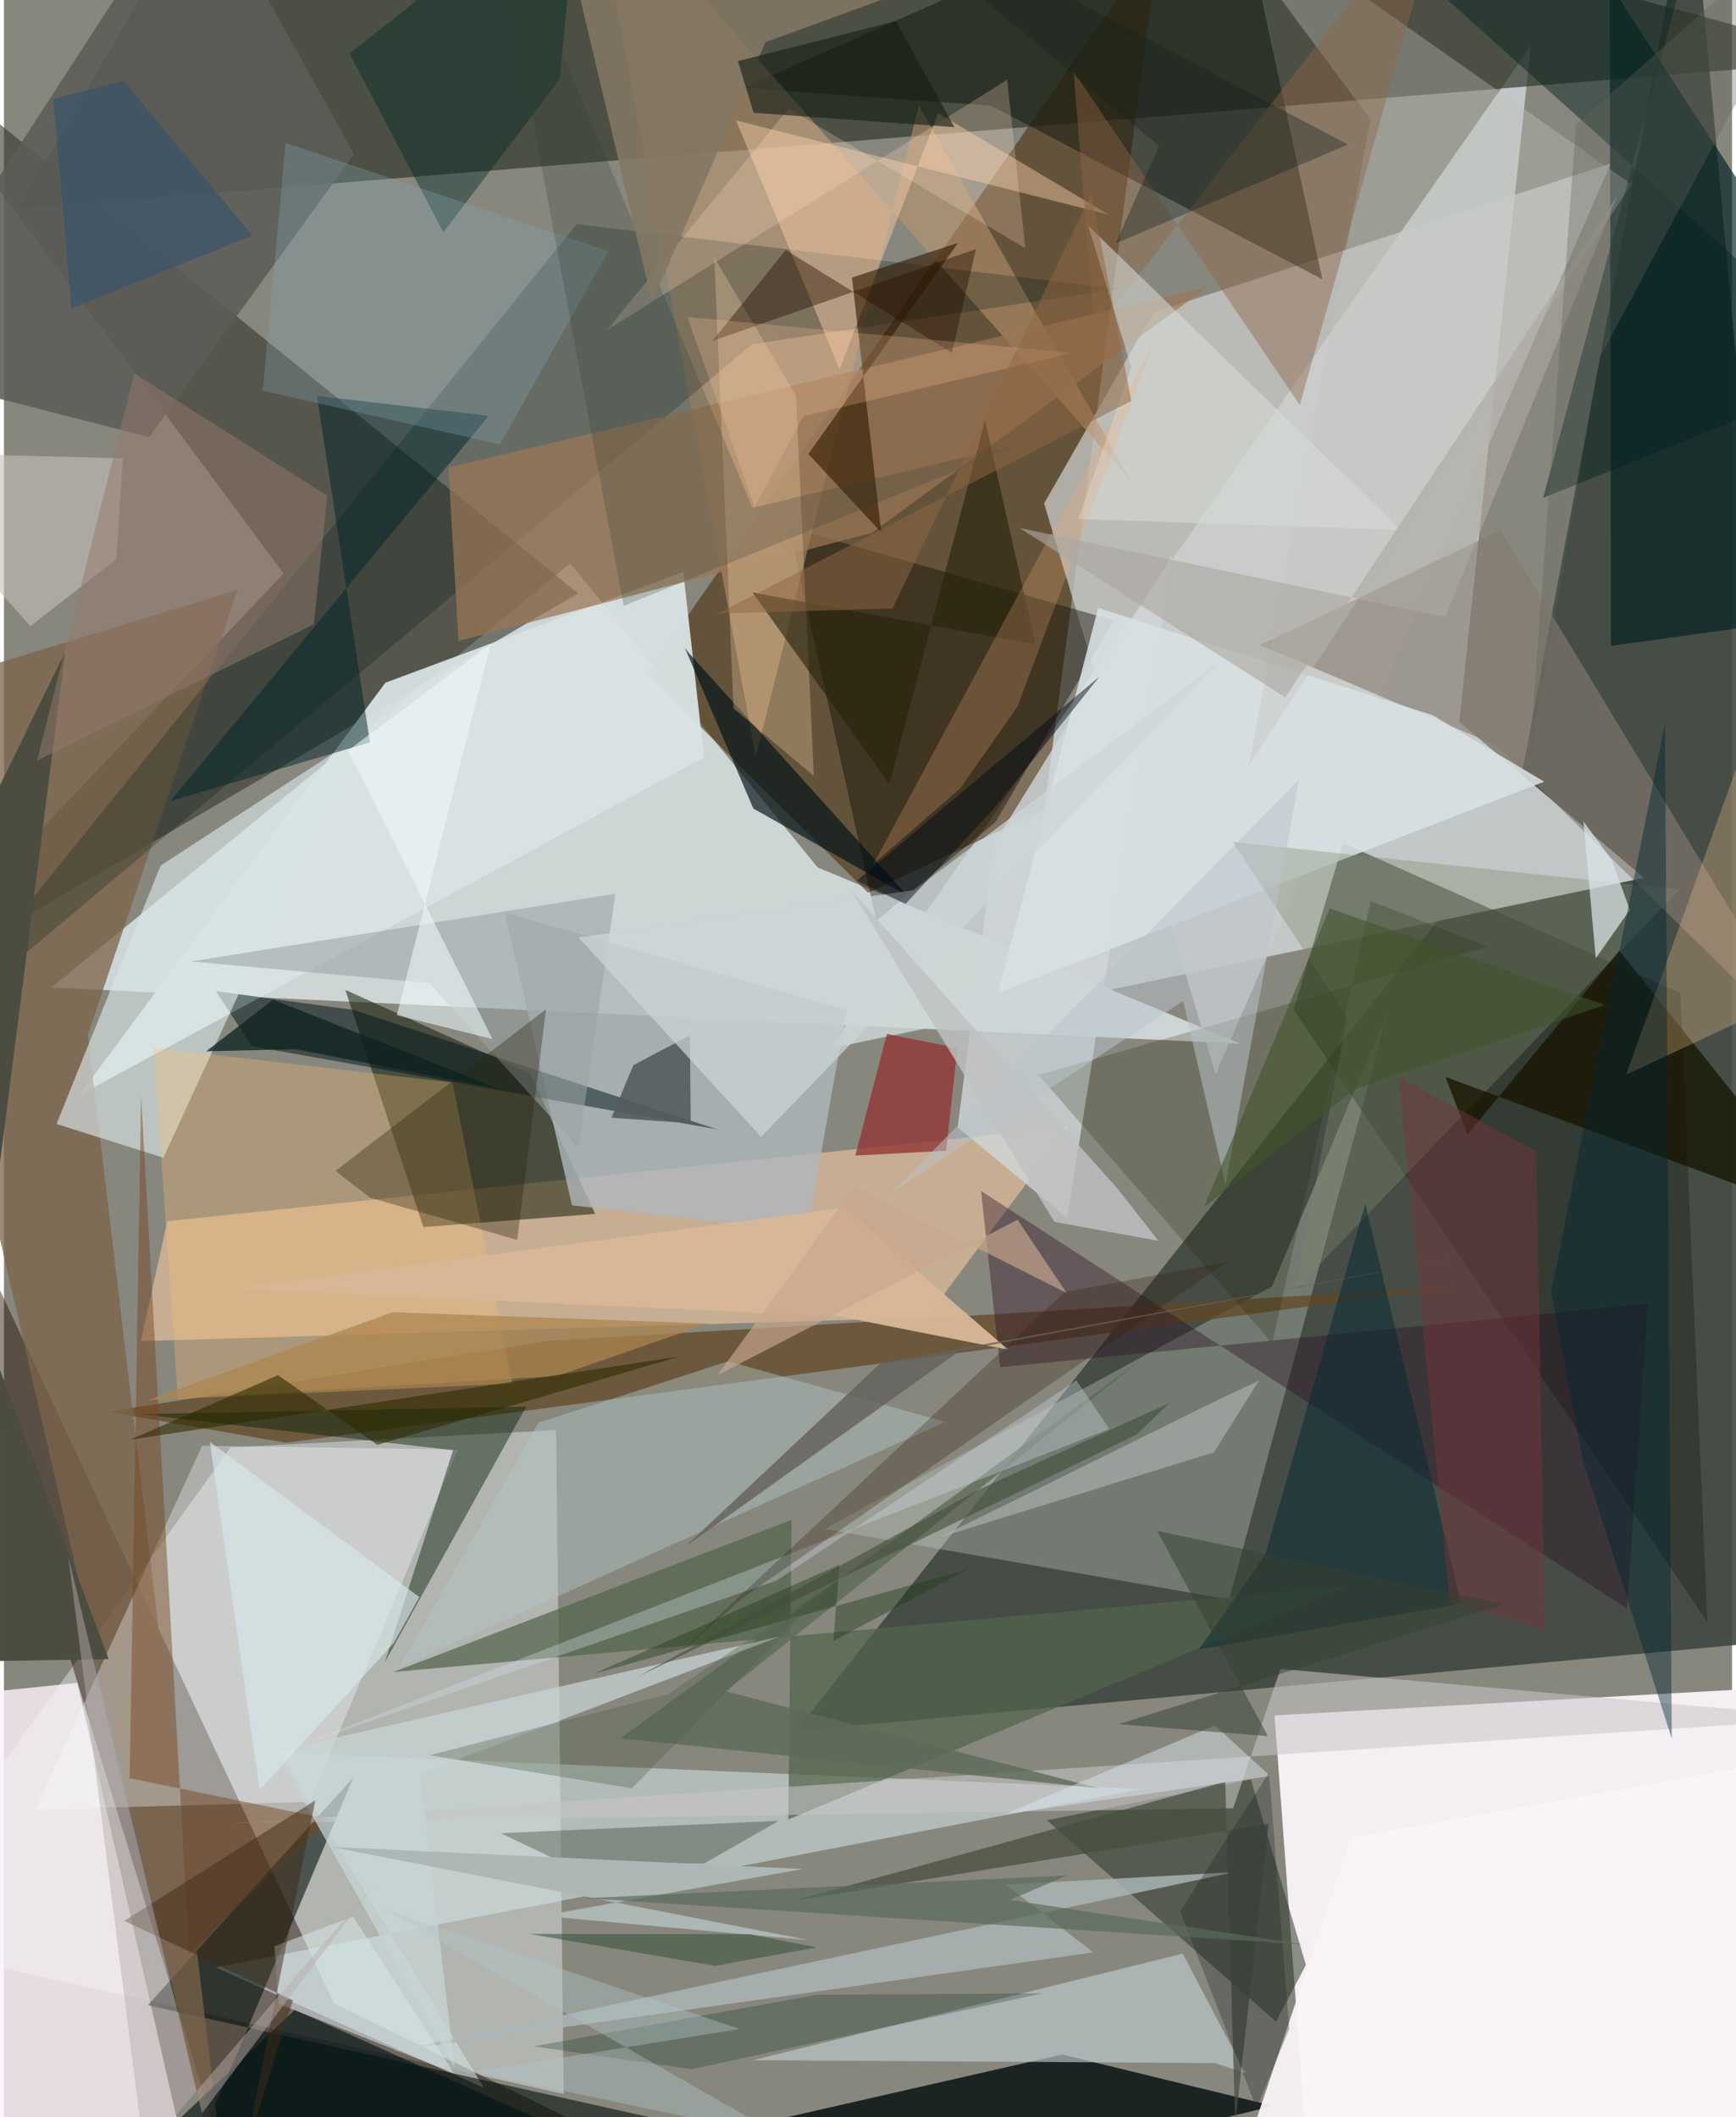 <svg xmlns="http://www.w3.org/2000/svg" width="228" height="278" viewBox="0 0 836 1024"><path fill="#88877e" d="M0 0h836v1024H0z"/><path fill="#f6eff4" fill-opacity=".992" d="M877.294 815.067l-27.957 209.588L633.69 1086l-19.007-256.314z"/><path fill="#3e463f" fill-opacity=".882" d="M729.51 399.964L816.225-62l78.707 852.41-511.867 46.85z"/><path fill="#c3c9c9" fill-opacity=".98" d="M704.055 349.159L738.587 22.29 399.96 507.043l393.445-82.474z"/><path fill="#cdd5d5" fill-opacity=".992" d="M22.895 477.64l575.384 27.181-204.645-85.297-119.683-146.97z"/><path fill="#303529" fill-opacity=".675" d="M101.167-62l681.77 59.461L898 28.713 6.744 101.064z"/><path fill="#ebeff1" fill-opacity=".431" d="M267.11 691.696l3.686 321.124L-62 938.124l171.66-238.031z"/><path fill="#452400" fill-opacity=".529" d="M311.164 325.93l106.88 105.89 85.167-40.16 55.76-421.428z"/><path fill="#210d00" fill-opacity=".455" d="M283.751 1029.681l-181.792.289L-62 495.816l221.639 473.098z"/><path fill="#343329" fill-opacity=".588" d="M-62 485.673l339.759-198.687L-62 11.39 135.264 277.4z"/><path fill="#fbf1f8" fill-opacity=".808" d="M97.57 1086L35.516 813.948l-97.48 10.025 27.017 180.582z"/><path fill="#f3c8a1" fill-opacity=".584" d="M79.021 590.667l435.965-45.633-68.626 92.235-380.117 11.384z"/><path fill="#151e1e" fill-opacity=".941" d="M335.205 1086l14.537-55.359 162.155-36.953 102.226 24.887z"/><path fill="#cbcdcb" fill-opacity=".737" d="M503.19 243.5l83.004 276.117L777.226 79.163l-221.16 71.932z"/><path fill="#141b06" fill-opacity=".533" d="M285.994 587.115l-31.534-67.974-89.31-40.388 37.757 114.737z"/><path fill="#bfcabe" fill-opacity=".361" d="M613.433 622.233l56.238-133.24-76.93 284.602-195.802-34.086z"/><path fill="#222c21" fill-opacity=".533" d="M824.051 784.56l-200.12-296.09 23.845-80.691 163.222 72.558z"/><path fill="#d0e0e2" fill-opacity=".584" d="M232.145 1009.802l-98.246-162.169 416.229 17.64-447.806 86.276z"/><path fill="#d9e2e3" fill-opacity=".949" d="M36.34 529.752l302.363-163.468-10.067-89.625-144.114 53.548z"/><path fill="#191f14" fill-opacity=".573" d="M595.164-62L357.482 42.565 477.498 51.1l160.314 83.99z"/><path fill="#624824" fill-opacity=".725" d="M262.007 648.635L50.564 682.853l85.894 14.958 566.665-75.575z"/><path fill="#000e0c" fill-opacity=".576" d="M69.604 969.86l99.458-110.23-95.4 226.37h516.581z"/><path fill="#002022" fill-opacity=".651" d="M867.597 299.902L777.41 312.41 776.842-7.6l73.423 112.342z"/><path fill="#afb7bc" fill-opacity=".796" d="M242.312 441.438l165.335 46.949-19.142 107.726-113.719-13.154z"/><path fill="#7b644b" fill-opacity=".757" d="M110.3 1086L40.59 500.537l72.466-215.277L-62 338.766z"/><path fill="#fbffff" fill-opacity=".337" d="M219.66 701.077l-123.801-1.814-80.786 176.002 132.824-3.772z"/><path fill="#0e0b00" fill-opacity=".412" d="M536.886 300.073L379.703 254.99l42.319 190.351 57.747-47.837z"/><path fill="#bc956f" fill-opacity=".565" d="M284.404-62l79.272 427.937 78.938-314.978 102.378 181.308z"/><path fill="#011a15" fill-opacity=".251" d="M277.086 108.393l-322.49 399.465 407.429-341.381 177.197-26.765z"/><path fill="#253121" fill-opacity=".51" d="M615.396 977.758L504.55 880.405l98.654-19.735 26.65 89.686z"/><path fill="#cfd6d9" fill-opacity=".8" d="M479.12 407.83l-17.767 137.422 53.024 43.843 50.867-320.64z"/><path fill="#857a70" fill-opacity=".624" d="M721.682 360.34l-113.983-48.317 116.35-55.636 157.458 260.428z"/><path fill="#00181c" fill-opacity=".518" d="M169.07 488.467l176.093 57.798-225.272-40.308-17.41-26.61z"/><path fill="#d8e3e3" fill-opacity=".659" d="M75.79 418.638l94.702-61.59-93.365 202.9-51.702-16.312z"/><path fill="#bfcbd1" fill-opacity=".647" d="M585.76 997.844l14.89 4.881-30.405-57.833-207.89 51.543z"/><path fill="#9b7756" fill-opacity=".718" d="M215.02 226.098l4.878 83.955 199.966-52.33 162.534-118.957z"/><path fill="#5d5d58" fill-opacity=".882" d="M169.417 74.525L93.38-62-62 177.534l132.256 33.88z"/><path fill="#53654b" fill-opacity=".718" d="M650 767.206L379.428 880.02l1.61-144.9-192.64 73.558z"/><path fill="#ffd4ac" fill-opacity=".431" d="M404.253 178.521l47.684-123.797 82.557 49.118-180.381-45.643z"/><path fill="#021a00" fill-opacity=".431" d="M65.734 683.958l186.913-3.602-68.431 123.67L217.28 701.42z"/><path fill="#4c4c41" fill-opacity=".992" d="M50.648 802.435L-62 502.757l91.691-187.642-62.5 488.776z"/><path fill="#acb6b6" fill-opacity=".816" d="M595.232 905.47l-110.506 6.092L526.99 944.3l-339.05 47.934z"/><path fill="#d8e0e2" fill-opacity=".882" d="M745.11 378.071L481.05 480.052l48.28-186.014 161.794 51.881z"/><path fill="#b2c6c6" fill-opacity=".439" d="M455.402 687.73L191.42 806.409l67.085-118.215 91.823-29.8z"/><path fill="#cac5c8" fill-opacity=".557" d="M884.836 831.047L111.051 881.82l483.613-7.227 22.907-67.405z"/><path fill="#7f8c6d" fill-opacity=".361" d="M649.986 492.018l-25.472 131.946 186.159-193.73-216.096-23.001z"/><path fill="#774720" fill-opacity=".475" d="M66.335 530.047l-5.524 330.021 96.196 19.742-67.4 64.89z"/><path fill="#ffc174" fill-opacity=".29" d="M246.007 669.22l-29.012-145.61-144.548-16.854 11.719 169.793z"/><path fill="#2c0f24" fill-opacity=".384" d="M472.697 576.063l312.45 201.896 10.198-147.452-313.437 30.781z"/><path fill="#181500" fill-opacity=".773" d="M708.045 548.695l73.443-88.871 104.51 130.8-188.646-69.784z"/><path fill="#321a02" fill-opacity=".616" d="M389.156 219.586l35.26 37.962-14.182-123.306 51.283-16.742z"/><path fill="#faf4f8" fill-opacity=".941" d="M898 844.812v185.418l-311.985 54.034 65.645-195.326z"/><path fill="#012429" fill-opacity=".498" d="M234.555 201.088L80.477 387.468l96.594-28.392-25.669-167.591z"/><path fill="#c1c2bd" fill-opacity=".365" d="M602.158 370.336L787.325 89.099 571.89-62l89.195 119.763z"/><path fill="#001116" fill-opacity=".667" d="M362.516 391.03l74.59 42.24-105.908-117.563-1.82-2.394z"/><path fill="#0d1600" fill-opacity=".282" d="M338.692 901.343l-68.577-.45-29.763-14.232 134.518-6z"/><path fill="#1d2502" fill-opacity=".22" d="M717.775 457.889L500.5 519.906l113.06 129.742 47.637-213.856z"/><path fill="#5e6a59" fill-opacity=".8" d="M349.196 818.03l180.622 46.94-231.659-24.193 253.73-184.412z"/><path fill="#545d5f" fill-opacity=".91" d="M331.856 500.744l-27.35 14.413-10.617 25.433 38.348 2.72z"/><path fill="#dce4ea" fill-opacity=".722" d="M777.74 415.79l-13.623-18.509 5.96 66.219 16.482-23.433z"/><path fill="#efd0a8" fill-opacity=".314" d="M352.954 342.655l-9.332-218.115 39.507 66.793 8.686 183.97z"/><path fill="#923434" fill-opacity=".788" d="M427.143 500.1l-15.282 58.798 43.933-2.32 5.446-49.705z"/><path fill="#fbc790" fill-opacity=".286" d="M845.357 609.803L898 466.87l-113.246 52.902 65.997-183.45z"/><path fill="#0b2b35" fill-opacity=".541" d="M704.98 775.617L658.59 582.21l-48.498 169.983-32.055 45.6z"/><path fill="#9aa2a4" fill-opacity=".561" d="M90.407 465.027l115.32 10.441 72.149 79.601 17.946-122.798z"/><path fill="#c6bebc" fill-opacity=".588" d="M57.587 221.658L-62 218.645l74.772 84.193 41.524-32.253z"/><path fill="#8e6647" fill-opacity=".427" d="M517.463 34.635l10.096 126.05L699.923-62l-73.037 257.837z"/><path fill="#c9d5d5" fill-opacity=".718" d="M217.992 1000.027l-16.73-142.07 174.208-66.463-243.98 55.554z"/><path fill="#d8b797" fill-opacity=".953" d="M485.805 652.802l-79.338-68.677-294.414 39.145 292.724 13.53z"/><path fill="#27230c" fill-opacity=".612" d="M362.193 286.58l136.821 25.142-24.4-108.33-46.272 175.923z"/><path fill="#092523" fill-opacity=".482" d="M825.76-62l-81.13 302.796L898 179.03 629.303-62z"/><path fill="#2a240f" fill-opacity=".353" d="M248.276 599.685l13.976-111.583-101.878 78.214 16.747 12.965z"/><path fill="#d9ddd9" fill-opacity=".545" d="M545.37 177.767l-20.804-68.593 151.237 147.192-156.026-5.338z"/><path fill="#ccd5d8" fill-opacity=".722" d="M366.284 549.84l222.837-230.73-148.847 111.41-162.292 22.93z"/><path fill="#002b24" fill-opacity=".427" d="M212.583 112.365L167.178 25.86 278.508-62 268.83 38.396z"/><path fill="#001416" fill-opacity=".635" d="M269.79 1086l-187.271-58.95 58.189-54.942L395.02 1086z"/><path fill="#85a8b9" fill-opacity=".298" d="M292.343 121.523L239.973 215l-114.735-26.034 11.025-119.838z"/><path fill="#babbbc" fill-opacity=".553" d="M586.424 677.504l20.76-9.755-21.836 34.685-132.688 41.113z"/><path fill="#d3dfe9" fill-opacity=".337" d="M139.242 845.575L534.805 691.13l-15.995-23.483-145.007 96.787z"/><path fill="#ffdfc2" fill-opacity=".247" d="M379.596 52.489L494.1 120.043l-8.784-81.433-193.703 121.08z"/><path fill="#d7e6e7" fill-opacity=".549" d="M132.821 969.164l84.793 33.48-48.706-75.695-38.036 14.39z"/><path fill="#2f3d35" fill-opacity=".235" d="M299.817 293.074L233.42-62l128.723 307.602 131.117-31.174z"/><path fill="#eba974" fill-opacity=".255" d="M420.718 417.778l135.617-252.075-65.963 175.915-27.69 39.632z"/><path fill="#73353b" fill-opacity=".478" d="M745.489 788.363l-46.1-13.41-24.786-254.198 66.657 36.01z"/><path fill="#2f1e0c" fill-opacity=".282" d="M513.132 624.912L322.506 803.353l35.288-30.824 233.464-162.037z"/><path fill="#effafc" fill-opacity=".565" d="M236.317 502.558l-46.248-11.54 45.33-179.502-68.94 51.494z"/><path fill="#271000" fill-opacity=".424" d="M378.192 120.922l80.359 49.71 11.691-50.163-127.398 44.378z"/><path fill="#002532" fill-opacity=".427" d="M803.537 350.003l3.302 490.92-43.376-136.258-14.956-79.928z"/><path fill="#0c3425" fill-opacity=".275" d="M256.244 989.75l136.765-24.917 109.359-.736-169.702 36.692z"/><path fill="#474f40" fill-opacity=".737" d="M611.82 882.113L381.979 919.37l208.85-57.636 4.84 165.412z"/><path fill="#95796b" fill-opacity=".506" d="M149.892 301.967l-133.89 65.931L63.11 180.68l93.316 59.074z"/><path fill="#402b16" fill-opacity=".494" d="M116.223 1042.593l34.375-171.8-92.453 58.262 81.64 38.404z"/><path fill="#847763" fill-opacity=".882" d="M313.55 146.115L264.293-62 487.85-23.166 368.405 20.39z"/><path fill="#161f15" fill-opacity=".624" d="M362.7 54.576l-7.633-25.016 76.408-19.388 28.323 51.329z"/><path fill="#ad854e" fill-opacity=".729" d="M69.545 677.236l197.976-11.693 73.127-25.395-152.593-5.465z"/><path fill="#233d1c" fill-opacity=".439" d="M404.297 756.738l-3.094 36.985 65.255-34.808-180.931 50.563z"/><path fill="#ada7a1" fill-opacity=".627" d="M619.892 337.309L780.255 95.11l-82.973 203.346-206.004-43.096z"/><path fill="#bac3ca" fill-opacity=".518" d="M570.465 484.178l-140.383 91.993 196.457-199.148-35.59 195.955z"/><path fill="#dbe9ef" fill-opacity=".463" d="M585.814 834.514l12.736-5.385-114.558 48.404 128.598-18.498z"/><path fill="#bfc1c3" fill-opacity=".816" d="M508.203 590.981l-98.484-160.539 128.915 144.361 19.844 25.321z"/><path fill="#ffc89b" fill-opacity=".239" d="M330.592 153.308l186.338 17.41-130.16 30.56-23.595 43.797z"/><path fill="#424d38" fill-opacity=".592" d="M306.338 811.118l241.414-117.161 16.237-15.43-92.282 41.887z"/><path fill="#b9acad" fill-opacity=".471" d="M178.875 911.998L67.76 1040.803 31.077 752.376l64.727 269.816z"/><path fill="#0c211f" fill-opacity=".757" d="M130.18 483.515l-32.354 24.967 43.491-1.026 98.582 19.358z"/><path fill="#2d2a00" fill-opacity=".584" d="M327.108 656.032l-146.532 42.776-47.98-33.687-71.472 31.202z"/><path fill="#d6e6e9" fill-opacity=".663" d="M99.573 697.367l24.158 168.33 64.95-71.162 12.265-22.066z"/><path fill="#364132" fill-opacity=".51" d="M539.027 833.924l186.997-58.068-168.122-35.419 53.593 99.282z"/><path fill="#adb7b5" fill-opacity=".988" d="M388.93 938.316l-230.784-45.039 228.308 10.693-126.18 22.674z"/><path fill="#000a17" fill-opacity=".475" d="M478.885 391.18l-42.748 45.995-23.503-11.194 117.44-98.849z"/><path fill="#c8a78e" fill-opacity=".659" d="M490.342 589.946l-145.14 75.179 66.415-91.325 102.486 51.573z"/><path fill="#41542c" fill-opacity=".565" d="M641.376 439.346L580.451 583.92l73.362-57.213 120.489-40.61z"/><path fill="#65625c" fill-opacity=".827" d="M329.795 747.897l94.201-88.536 275.04-50.268-236.57 44.19z"/><path fill="#4f6047" fill-opacity=".337" d="M321.14 819.45l-115.293 29.488 97.93 15.989L402.4 764.619z"/><path fill="#31536e" fill-opacity=".588" d="M58.018 39.2l-34.147 8.659 8.803 101.378 87.486-35.393z"/><path fill="#606258" fill-opacity=".341" d="M760.543 60.315l-22.747 309.088 34.107-196.299L898-62z"/><path fill="#365038" fill-opacity=".541" d="M393.11 941.893l-32.142-6.389-106.825-.13 89.82 15.445z"/><path fill="#222529" fill-opacity=".318" d="M612.018 857.369l-42.991 66.964 36.926 95.346 15.844-38.318z"/><path fill="#b2c6c9" fill-opacity=".396" d="M355.915 981.372l-128.809 20.72 149.744 31.592-192.902-110.337z"/><path fill="#5a695c" fill-opacity=".675" d="M628.616 940.437L280.94 918.109l233.375-11.042-27.563 11.86z"/><path fill="#8f6742" fill-opacity=".51" d="M429.851 294.255l-84.703 2.58 200.226-102.953-19.28-100.202z"/><path fill="#13211b" fill-opacity=".353" d="M399.994-62L558.772 70.59l-20.953 47.123L650.21 69.916z"/></svg>